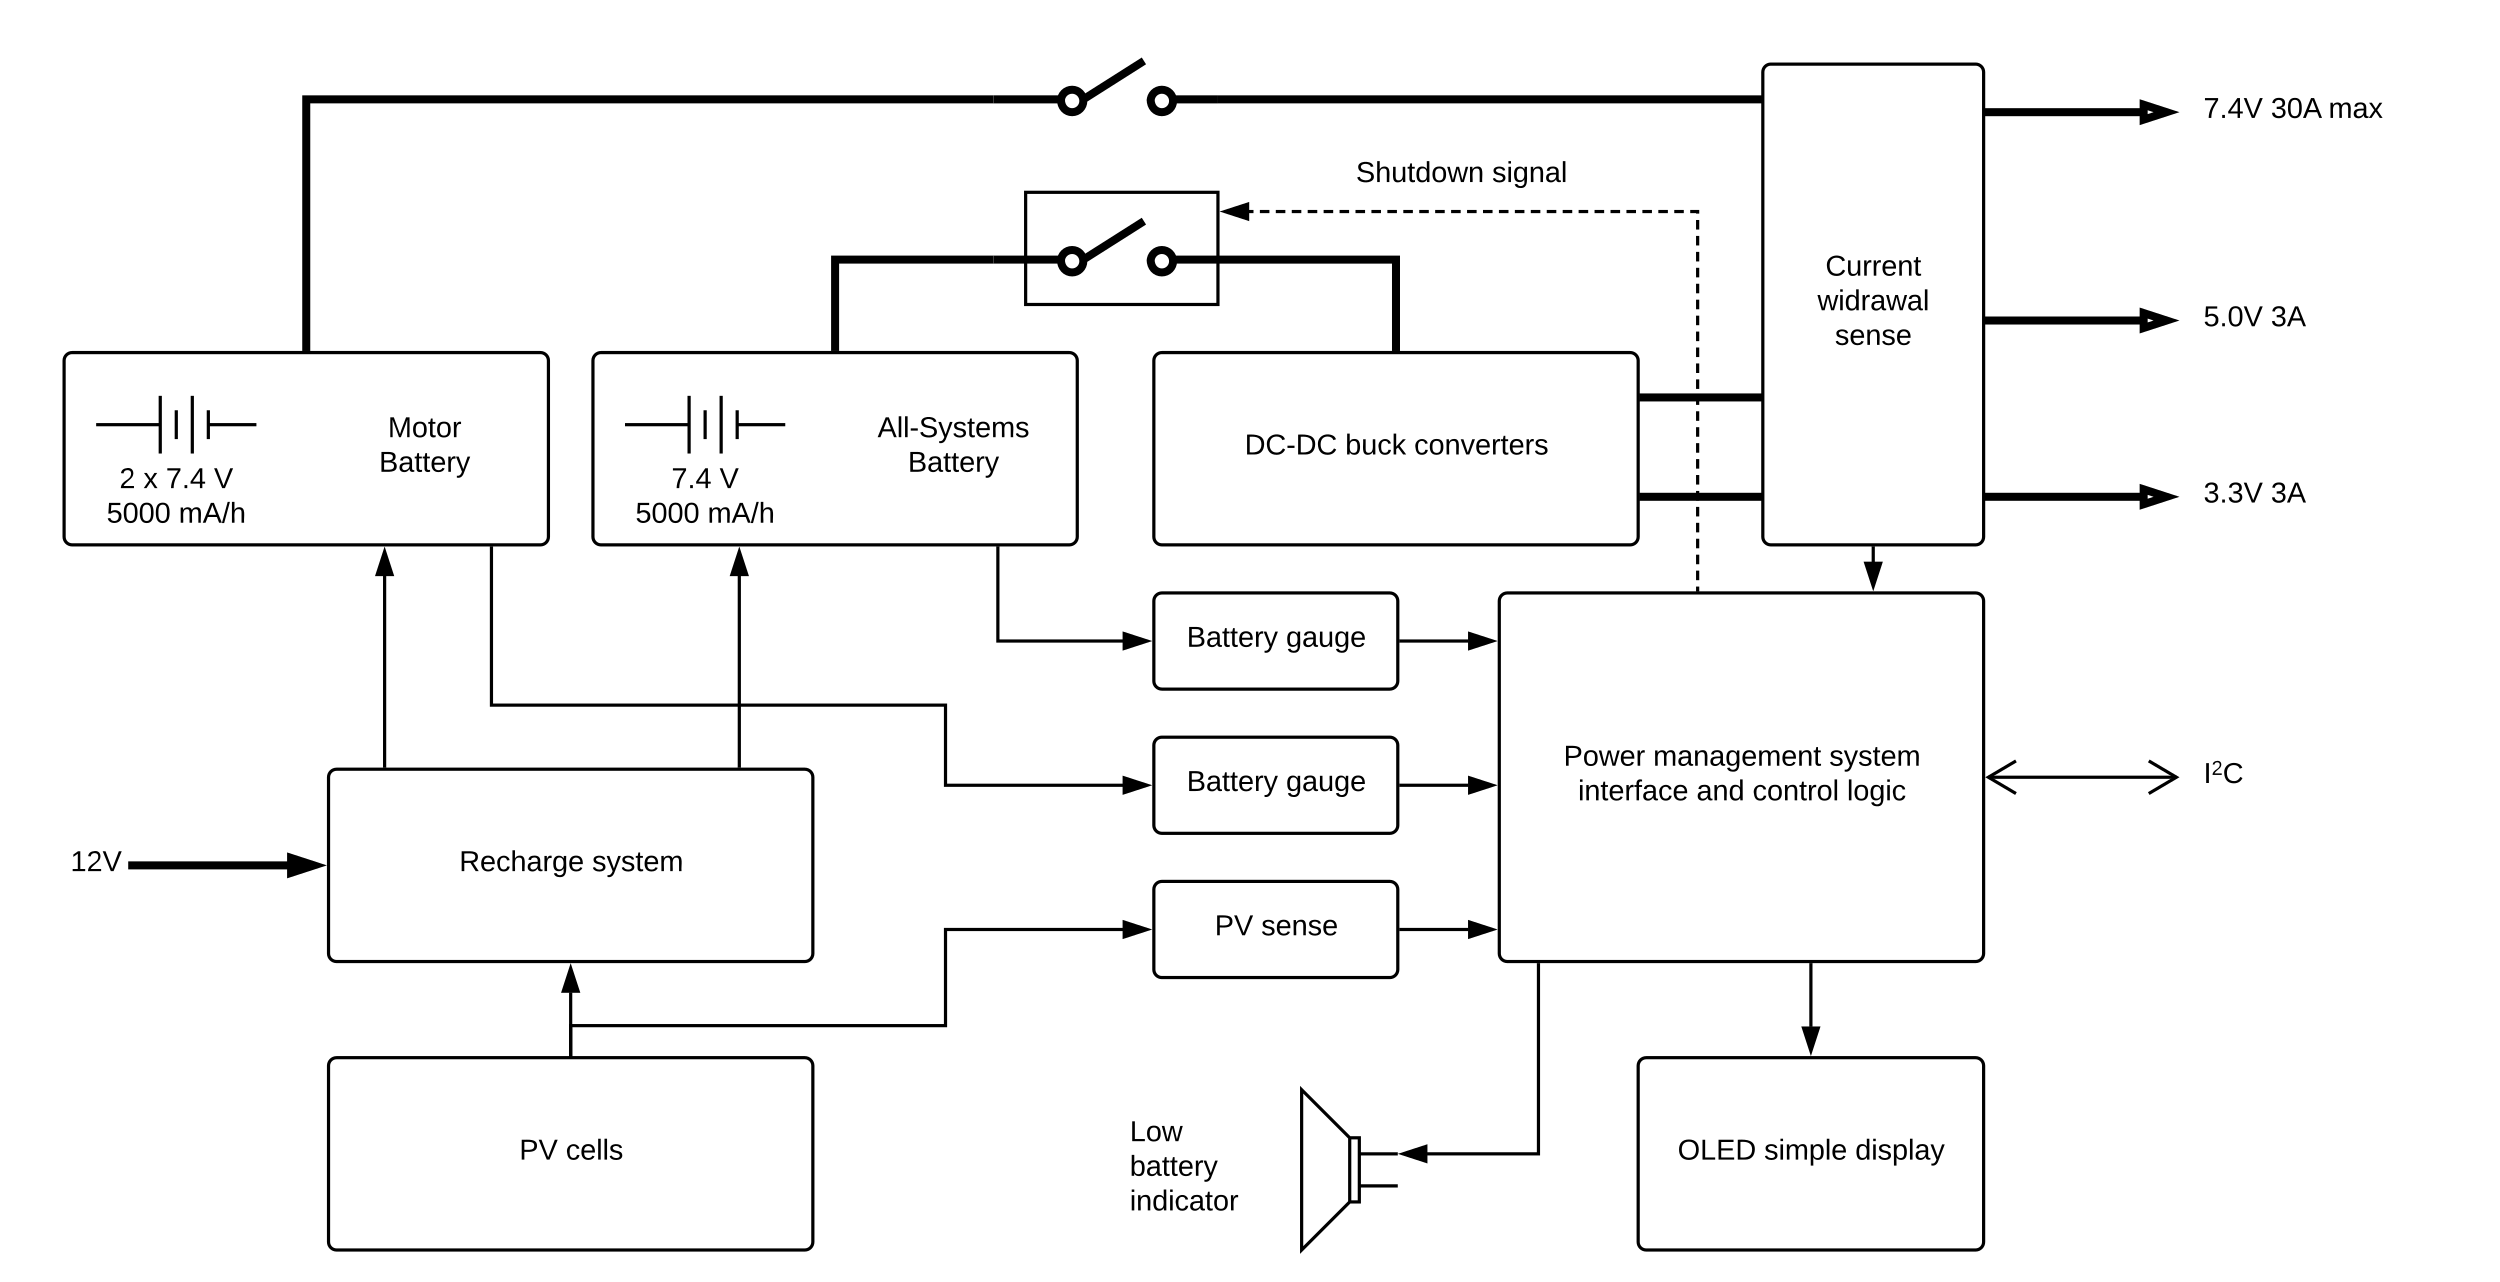 <svg xmlns="http://www.w3.org/2000/svg" xmlns:xlink="http://www.w3.org/1999/xlink" xmlns:lucid="lucid" width="1560" height="800"><g transform="translate(-260 -320)" lucid:page-tab-id="0_0"><path d="M465 805c0-2.76 2.24-5 5-5h292.22c2.76 0 5 2.24 5 5v110c0 2.76-2.24 5-5 5H470c-2.76 0-5-2.24-5-5z" stroke="#000" stroke-width="2" fill="#fff"/><use xlink:href="#a" transform="matrix(1,0,0,1,470,805) translate(76.575 58.6)"/><use xlink:href="#b" transform="matrix(1,0,0,1,470,805) translate(159.475 58.6)"/><path d="M980 695c0-2.76 2.24-5 5-5h142.22c2.76 0 5 2.24 5 5v50c0 2.76-2.24 5-5 5H985c-2.76 0-5-2.24-5-5z" stroke="#000" stroke-width="2" fill="#fff"/><use xlink:href="#c" transform="matrix(1,0,0,1,985,695) translate(15.525 28.6)"/><use xlink:href="#d" transform="matrix(1,0,0,1,985,695) translate(77.475 28.6)"/><path d="M465 985c0-2.76 2.24-5 5-5h292.22c2.76 0 5 2.24 5 5v110c0 2.76-2.24 5-5 5H470c-2.76 0-5-2.24-5-5z" stroke="#000" stroke-width="2" fill="#fff"/><use xlink:href="#e" transform="matrix(1,0,0,1,470,985) translate(114.05 58.6)"/><use xlink:href="#f" transform="matrix(1,0,0,1,470,985) translate(143.05 58.6)"/><path d="M616.1 979v-39.76" stroke="#000" stroke-width="2" fill="none"/><path d="M617.1 980h-2v-1h2zM620.75 938.5h-9.27l4.63-14.26z"/><path d="M622.12 939.5H610.1l6-18.5zm-9.27-2h6.52l-3.26-10.03z"/><path d="M980 545c0-2.76 2.24-5 5-5h292.22c2.76 0 5 2.24 5 5v110c0 2.76-2.24 5-5 5H985c-2.76 0-5-2.24-5-5z" stroke="#000" stroke-width="2" fill="#fff"/><use xlink:href="#g" transform="matrix(1,0,0,1,985,545) translate(51.675 58.6)"/><use xlink:href="#h" transform="matrix(1,0,0,1,985,545) translate(114.425 58.6)"/><use xlink:href="#i" transform="matrix(1,0,0,1,985,545) translate(157.425 58.6)"/><path d="M880 340h140v60H880z" fill="none"/><path d="M880 382h42c0 4.87 3.13 8 7 8s7-3.13 7-7-3.13-7-7-7-7 3.13-7 7m14-1l37.8-24m4.2 24c0 4.87 3.13 8 7 8s7-3.13 7-7-3.13-7-7-7-7 3.13-7 7m14-1h28" stroke="#000" stroke-width="5" fill="#fff"/><path d="M300 545c0-2.76 2.24-5 5-5h292.22c2.76 0 5 2.24 5 5v110c0 2.76-2.24 5-5 5H305c-2.76 0-5-2.24-5-5z" stroke="#000" stroke-width="2" fill="#fff"/><path d="M500 799V679.24" stroke="#000" stroke-width="2" fill="none"/><path d="M501 800h-2v-1h2zM504.64 678.5h-9.28l4.64-14.26z"/><path d="M506 679.5h-12l6-18.5zm-9.26-2h6.52L500 667.47z"/><path d="M320 540h100v90H320z" fill="none"/><path d="M320 585h40m0 18v-36m10 27v-18m10 27v-36m10 27v-18m0 9h30" stroke="#000" stroke-width="2" fill="#fff"/><use xlink:href="#j" transform="matrix(1,0,0,1,320,610.2) translate(14.5 14.4)"/><use xlink:href="#k" transform="matrix(1,0,0,1,320,610.2) translate(29.5 14.4)"/><use xlink:href="#l" transform="matrix(1,0,0,1,320,610.2) translate(43.5 14.4)"/><use xlink:href="#m" transform="matrix(1,0,0,1,320,610.2) translate(73.5 14.4)"/><use xlink:href="#n" transform="matrix(1,0,0,1,320,610.2) translate(6.525 36)"/><use xlink:href="#o" transform="matrix(1,0,0,1,320,610.2) translate(51.525 36)"/><path d="M475 560h100v80H475z" stroke="#fff" stroke-width="2" fill="#fff"/><use xlink:href="#p" transform="matrix(1,0,0,1,480,565) translate(22.05 27.8)"/><use xlink:href="#q" transform="matrix(1,0,0,1,480,565) translate(16.525 49.4)"/><path d="M630 545c0-2.76 2.24-5 5-5h292.22c2.76 0 5 2.24 5 5v110c0 2.76-2.24 5-5 5H635c-2.76 0-5-2.24-5-5z" stroke="#000" stroke-width="2" fill="#fff"/><path d="M650 540h100v90H650z" fill="none"/><path d="M650 585h40m0 18v-36m10 27v-18m10 27v-36m10 27v-18m0 9h30" stroke="#000" stroke-width="2" fill="#fff"/><use xlink:href="#r" transform="matrix(1,0,0,1,650,610.2) translate(29 14.4)"/><use xlink:href="#m" transform="matrix(1,0,0,1,650,610.2) translate(59 14.4)"/><use xlink:href="#n" transform="matrix(1,0,0,1,650,610.2) translate(6.525 36)"/><use xlink:href="#o" transform="matrix(1,0,0,1,650,610.2) translate(51.525 36)"/><path d="M805 560h100v80H805z" stroke="#fff" stroke-width="2" fill="#fff"/><use xlink:href="#s" transform="matrix(1,0,0,1,810,565) translate(-2.4 27.8)"/><use xlink:href="#q" transform="matrix(1,0,0,1,810,565) translate(16.525 49.4)"/><path d="M880 440h140v60H880z" fill="none"/><path d="M880 482h42c0 4.87 3.13 8 7 8s7-3.13 7-7-3.13-7-7-7-7 3.13-7 7m14-1l37.8-24m4.2 24c0 4.87 3.13 8 7 8s7-3.13 7-7-3.13-7-7-7-7 3.13-7 7m14-1h28" stroke="#000" stroke-width="5" fill="#fff"/><path d="M880 382H451.1v157" stroke="#000" stroke-width="5" fill="none"/><path/><path d="M453.6 540h-5v-1h5z"/><path d="M1020 382h420v8h156.9" stroke="#000" stroke-width="5" fill="none"/><path/><path d="M1611.9 390l-14.26 4.64v-9.28z" fill="#fff"/><path d="M1620 390l-24.86 8.08v-16.16zm-19.86 1.2l3.68-1.2-3.68-1.2z"/><path d="M1020 482h111.1v57" stroke="#000" stroke-width="5" fill="none"/><path/><path d="M1133.6 540h-5v-1h5z"/><path d="M781.1 539v-57H880" stroke="#000" stroke-width="5" fill="none"/><path d="M783.6 540h-5v-1h5z"/><path/><path d="M1283.22 568h168.4v-48h145.3" stroke="#000" stroke-width="5" fill="none"/><path d="M1283.22 570.5h-1v-5h1z"/><path d="M1611.9 520l-14.26 4.64v-9.28z" fill="#fff"/><path d="M1620 520l-24.86 8.08v-16.16zm-19.86 1.2l3.68-1.2-3.68-1.2z"/><path d="M1283.22 630h313.7" stroke="#000" stroke-width="5" fill="none"/><path d="M1283.22 632.5h-1v-5h1z"/><path d="M1611.9 630l-14.26 4.64v-9.28z" fill="#fff"/><path d="M1620 630l-24.86 8.08v-16.16zm-19.86 1.2l3.68-1.2-3.68-1.2z"/><path d="M1620 360h180v60h-180z" stroke="#000" stroke-opacity="0" stroke-width="2" fill="#fff" fill-opacity="0"/><use xlink:href="#t" transform="matrix(1,0,0,1,1625,365) translate(0 28.6)"/><use xlink:href="#u" transform="matrix(1,0,0,1,1625,365) translate(10 28.6)"/><use xlink:href="#v" transform="matrix(1,0,0,1,1625,365) translate(52 28.6)"/><use xlink:href="#w" transform="matrix(1,0,0,1,1625,365) translate(88 28.6)"/><path d="M1620 490h180v60h-180z" stroke="#000" stroke-opacity="0" stroke-width="2" fill="#fff" fill-opacity="0"/><use xlink:href="#t" transform="matrix(1,0,0,1,1625,495) translate(0 28.6)"/><use xlink:href="#x" transform="matrix(1,0,0,1,1625,495) translate(10 28.6)"/><use xlink:href="#y" transform="matrix(1,0,0,1,1625,495) translate(52 28.6)"/><path d="M1620 600h180v60h-180z" stroke="#000" stroke-opacity="0" stroke-width="2" fill="#fff" fill-opacity="0"/><use xlink:href="#t" transform="matrix(1,0,0,1,1625,605) translate(0 28.6)"/><use xlink:href="#z" transform="matrix(1,0,0,1,1625,605) translate(10 28.6)"/><use xlink:href="#y" transform="matrix(1,0,0,1,1625,605) translate(52 28.6)"/><path d="M340 860h100.9" stroke="#000" stroke-width="5" fill="none"/><path/><path d="M455.9 860l-14.26 4.64v-9.28z"/><path d="M464 860l-24.86 8.08v-16.16zm-19.86 1.2l3.68-1.2-3.68-1.2z"/><path d="M1360 365c0-2.76 2.24-5 5-5h127.78c2.76 0 5 2.24 5 5v290c0 2.76-2.24 5-5 5H1365c-2.76 0-5-2.24-5-5z" stroke="#000" stroke-width="2" fill="#fff"/><use xlink:href="#A" transform="matrix(1,0,0,1,1365,365) translate(34.075 127)"/><use xlink:href="#B" transform="matrix(1,0,0,1,1365,365) translate(29.125 148.6)"/><use xlink:href="#C" transform="matrix(1,0,0,1,1365,365) translate(40 170.2)"/><path d="M721.33 799V679.24" stroke="#000" stroke-width="2" fill="none"/><path d="M722.33 800h-2v-1h2zM725.97 678.5h-9.27l4.63-14.26z"/><path d="M727.35 679.5h-12.03l6-18.5zm-9.28-2h6.52l-3.27-10.03z"/><path d="M980 785c0-2.76 2.24-5 5-5h142.22c2.76 0 5 2.24 5 5v50c0 2.76-2.24 5-5 5H985c-2.76 0-5-2.24-5-5z" stroke="#000" stroke-width="2" fill="#fff"/><use xlink:href="#c" transform="matrix(1,0,0,1,985,785) translate(15.525 28.6)"/><use xlink:href="#d" transform="matrix(1,0,0,1,985,785) translate(77.475 28.6)"/><path d="M882.67 661v59h78.1" stroke="#000" stroke-width="2" fill="none"/><path d="M883.67 661h-2v-1h2zM975.76 720l-14.26 4.64v-9.28z"/><path d="M979 720l-18.5 6v-12zm-16.5 3.26l10.03-3.26-10.03-3.26z"/><path d="M566.67 661v99H850v50h110.76" stroke="#000" stroke-width="2" fill="none"/><path d="M567.67 661h-2v-1h2zM975.76 810l-14.26 4.64v-9.28z"/><path d="M979 810l-18.5 6v-12zm-16.5 3.26l10.03-3.26-10.03-3.26z"/><path d="M1195.56 695c0-2.76 2.23-5 5-5h292.22c2.76 0 5 2.24 5 5v220c0 2.76-2.24 5-5 5h-292.22c-2.77 0-5-2.24-5-5z" stroke="#000" stroke-width="2" fill="#fff"/><use xlink:href="#D" transform="matrix(1,0,0,1,1200.556,695) translate(35.125 102.8)"/><use xlink:href="#E" transform="matrix(1,0,0,1,1200.556,695) translate(91.025 102.8)"/><use xlink:href="#F" transform="matrix(1,0,0,1,1200.556,695) translate(200.925 102.8)"/><use xlink:href="#G" transform="matrix(1,0,0,1,1200.556,695) translate(44.15 124.4)"/><use xlink:href="#H" transform="matrix(1,0,0,1,1200.556,695) translate(118.05 124.4)"/><use xlink:href="#I" transform="matrix(1,0,0,1,1200.556,695) translate(153.05 124.4)"/><use xlink:href="#J" transform="matrix(1,0,0,1,1200.556,695) translate(211.95 124.4)"/><path d="M1133.22 720h43.1" stroke="#000" stroke-width="2" fill="none"/><path d="M1133.22 721h-1v-2h1zM1191.32 720l-14.27 4.64v-9.28z"/><path d="M1194.56 720l-18.5 6v-12zm-16.5 3.26l10.02-3.26-10.03-3.26z"/><path d="M1133.22 810h43.1" stroke="#000" stroke-width="2" fill="none"/><path d="M1133.22 811h-1v-2h1zM1191.32 810l-14.27 4.64v-9.28z"/><path d="M1194.56 810l-18.5 6v-12zm-16.5 3.26l10.02-3.26-10.03-3.26z"/><path d="M1500.74 805h117.3" stroke="#000" stroke-width="2" fill="none"/><path d="M1518.47 795.68L1502.7 805l15.77 9.32-1.02 1.72-18.67-11.04 18.67-11.04zM1620 805l-18.67 11.04-1.02-1.72 15.77-9.32-15.76-9.32 1.03-1.72z"/><path d="M1620 775h80v60h-80z" stroke="#000" stroke-opacity="0" stroke-width="2" fill="#fff" fill-opacity="0"/><use xlink:href="#t" transform="matrix(1,0,0,1,1625,780) translate(0 28.6)"/><use xlink:href="#K" transform="matrix(1,0,0,1,1625,780) translate(10 28.6)"/><path d="M980 875c0-2.76 2.24-5 5-5h142.22c2.76 0 5 2.24 5 5v50c0 2.76-2.24 5-5 5H985c-2.76 0-5-2.24-5-5z" stroke="#000" stroke-width="2" fill="#fff"/><use xlink:href="#e" transform="matrix(1,0,0,1,985,875) translate(33 28.6)"/><use xlink:href="#L" transform="matrix(1,0,0,1,985,875) translate(62 28.6)"/><path d="M616.1 979v-19H850v-60h110.76" stroke="#000" stroke-width="2" fill="none"/><path d="M617.1 980h-2v-1h2zM975.76 900l-14.26 4.64v-9.28z"/><path d="M979 900l-18.5 6v-12zm-16.5 3.26l10.03-3.26-10.03-3.26z"/><path d="M1133.22 900h43.1" stroke="#000" stroke-width="2" fill="none"/><path d="M1133.22 901h-1v-2h1zM1191.32 900l-14.27 4.64v-9.28z"/><path d="M1194.56 900l-18.5 6v-12zm-16.5 3.26l10.02-3.26-10.03-3.26z"/><path d="M1428.9 661v9.76" stroke="#000" stroke-width="2" fill="none"/><path d="M1429.9 661h-2v-1h2zM1428.9 685.76l-4.65-14.26h9.27z"/><path d="M1428.9 689l-6.02-18.5h12.02zm-3.27-16.5l3.26 10.03 3.25-10.03z"/><path d="M280 830h60v60h-60z" stroke="#000" stroke-opacity="0" stroke-width="2" fill="#fff" fill-opacity="0"/><g><use xlink:href="#M" transform="matrix(1,0,0,1,285,835) translate(19 28.6)"/></g><path d="M1282.22 985c0-2.76 2.24-5 5-5h205.56c2.76 0 5 2.24 5 5v110c0 2.76-2.24 5-5 5h-205.56c-2.76 0-5-2.24-5-5z" stroke="#000" stroke-width="2" fill="#fff"/><g><use xlink:href="#N" transform="matrix(1,0,0,1,1287.222,985) translate(19.65 58.6)"/><use xlink:href="#O" transform="matrix(1,0,0,1,1287.222,985) translate(73.6 58.6)"/><use xlink:href="#P" transform="matrix(1,0,0,1,1287.222,985) translate(130.45 58.6)"/></g><path d="M1390 921v39.76" stroke="#000" stroke-width="2" fill="none"/><path d="M1391 921h-2v-1h2zM1390 975.76l-4.64-14.26h9.28z"/><path d="M1390 979l-6-18.5h12zm-3.26-16.5l3.26 10.03 3.26-10.03z"/><path d="M900 440h120v70H900z" stroke="#000" stroke-width="2" fill-opacity="0"/><path d="M1319.33 689V452h-280.1" fill="none"/><path d="M1319.33 689v-2.98m0-3.98v-5.97m0-3.98v-5.97m0-3.98v-5.97m0-3.97v-5.96m0-3.98v-5.96m0-3.98v-5.97m0-3.98v-5.96m0-3.97v-5.97m0-3.97v-5.98m0-3.98v-5.97m0-3.97v-5.97m0-3.98v-5.96m0-4v-5.96m0-3.98v-5.96m0-3.98v-5.97m0-3.97v-5.97m0-3.97v-5.96m0-3.98V507m0-3.98v-5.96m0-3.98v-5.97m0-3.97v-5.97m0-4v-5.96m0-3.97v-5.97m0-3.98V452h-4.64m-4 0h-5.95m-3.98 0h-5.97m-3.98 0h-5.96m-3.98 0h-5.97m-3.96 0h-5.97m-3.98 0H1255m-3.97 0h-5.97m-3.98 0h-5.96m-3.98 0h-5.97m-4 0h-5.95m-3.98 0h-5.97m-3.97 0h-5.97m-3.98 0h-5.96m-3.98 0h-5.97m-3.98 0h-5.97m-3.98 0h-5.97m-3.97 0h-5.96m-3.98 0h-5.97m-3.98 0h-5.97m-3.98 0h-5.96m-3.97 0h-5.97m-3.98 0h-5.96m-3.98 0h-5.97m-3.97 0h-5.97m-3.98 0h-5.96m-4 0h-5.96m-3.98 0h-5.96m-3.98 0h-2.98" stroke="#000" stroke-width="2" fill="none"/><path d="M1320.33 690h-2v-1h2zM1038.5 456.64l-14.26-4.64 14.26-4.64z"/><path d="M1039.5 458l-18.5-6 18.5-6zm-12.03-6l10.03 3.26v-6.52z"/><path d="M1091.1 400H1260v60h-168.9z" stroke="#000" stroke-opacity="0" stroke-width="2" fill="#fff" fill-opacity="0"/><g><use xlink:href="#t" transform="matrix(1,0,0,1,1096.111,405) translate(0 28.6)"/><use xlink:href="#Q" transform="matrix(1,0,0,1,1096.111,405) translate(10 28.6)"/><use xlink:href="#R" transform="matrix(1,0,0,1,1096.111,405) translate(94.95 28.6)"/></g><g><path d="M1132.22 1100h-60v-100h60z" fill="none"/><path d="M1132.22 1060h-24zm0-20h-24zm-24 30v-40h-6v40zm-6 0l-30 30v-100l30 30" stroke="#000" stroke-width="2" fill="#fff"/></g><path d="M1220 921v119h-69.54" stroke="#000" stroke-width="2" fill="none"/><path d="M1221 921h-2v-1h2zM1149.72 1044.64l-14.26-4.64 14.26-4.64z"/><path d="M1150.72 1046l-18.5-6 18.5-6zm-12.03-6l10.02 3.26v-6.52z"/><path d="M960 1012.6h92.22v74.8H960z" stroke="#000" stroke-opacity="0" stroke-width="2" fill="#fff" fill-opacity="0"/><g><use xlink:href="#S" transform="matrix(1,0,0,1,965,1017.6) translate(0 14.5)"/><use xlink:href="#T" transform="matrix(1,0,0,1,965,1017.6) translate(0 36.1)"/><use xlink:href="#U" transform="matrix(1,0,0,1,965,1017.6) translate(0 57.7)"/></g><defs><path d="M233-177c-1 41-23 64-60 70L243 0h-38l-65-103H63V0H30v-248c88 3 205-21 203 71zM63-129c60-2 137 13 137-47 0-61-80-42-137-45v92" id="V"/><path d="M100-194c63 0 86 42 84 106H49c0 40 14 67 53 68 26 1 43-12 49-29l28 8c-11 28-37 45-77 45C44 4 14-33 15-96c1-61 26-98 85-98zm52 81c6-60-76-77-97-28-3 7-6 17-6 28h103" id="W"/><path d="M96-169c-40 0-48 33-48 73s9 75 48 75c24 0 41-14 43-38l32 2c-6 37-31 61-74 61-59 0-76-41-82-99-10-93 101-131 147-64 4 7 5 14 7 22l-32 3c-4-21-16-35-41-35" id="X"/><path d="M106-169C34-169 62-67 57 0H25v-261h32l-1 103c12-21 28-36 61-36 89 0 53 116 60 194h-32v-121c2-32-8-49-39-48" id="Y"/><path d="M141-36C126-15 110 5 73 4 37 3 15-17 15-53c-1-64 63-63 125-63 3-35-9-54-41-54-24 1-41 7-42 31l-33-3c5-37 33-52 76-52 45 0 72 20 72 64v82c-1 20 7 32 28 27v20c-31 9-61-2-59-35zM48-53c0 20 12 33 32 33 41-3 63-29 60-74-43 2-92-5-92 41" id="Z"/><path d="M114-163C36-179 61-72 57 0H25l-1-190h30c1 12-1 29 2 39 6-27 23-49 58-41v29" id="aa"/><path d="M177-190C167-65 218 103 67 71c-23-6-38-20-44-43l32-5c15 47 100 32 89-28v-30C133-14 115 1 83 1 29 1 15-40 15-95c0-56 16-97 71-98 29-1 48 16 59 35 1-10 0-23 2-32h30zM94-22c36 0 50-32 50-73 0-42-14-75-50-75-39 0-46 34-46 75s6 73 46 73" id="ab"/><g id="a"><use transform="matrix(0.05,0,0,0.05,0,0)" xlink:href="#V"/><use transform="matrix(0.05,0,0,0.05,12.95,0)" xlink:href="#W"/><use transform="matrix(0.05,0,0,0.05,22.95,0)" xlink:href="#X"/><use transform="matrix(0.05,0,0,0.05,31.95,0)" xlink:href="#Y"/><use transform="matrix(0.05,0,0,0.05,41.95,0)" xlink:href="#Z"/><use transform="matrix(0.05,0,0,0.05,51.95,0)" xlink:href="#aa"/><use transform="matrix(0.05,0,0,0.05,57.9,0)" xlink:href="#ab"/><use transform="matrix(0.05,0,0,0.05,67.9,0)" xlink:href="#W"/></g><path d="M135-143c-3-34-86-38-87 0 15 53 115 12 119 90S17 21 10-45l28-5c4 36 97 45 98 0-10-56-113-15-118-90-4-57 82-63 122-42 12 7 21 19 24 35" id="ac"/><path d="M179-190L93 31C79 59 56 82 12 73V49c39 6 53-20 64-50L1-190h34L92-34l54-156h33" id="ad"/><path d="M59-47c-2 24 18 29 38 22v24C64 9 27 4 27-40v-127H5v-23h24l9-43h21v43h35v23H59v120" id="ae"/><path d="M210-169c-67 3-38 105-44 169h-31v-121c0-29-5-50-35-48C34-165 62-65 56 0H25l-1-190h30c1 10-1 24 2 32 10-44 99-50 107 0 11-21 27-35 58-36 85-2 47 119 55 194h-31v-121c0-29-5-49-35-48" id="af"/><g id="b"><use transform="matrix(0.05,0,0,0.05,0,0)" xlink:href="#ac"/><use transform="matrix(0.05,0,0,0.05,9,0)" xlink:href="#ad"/><use transform="matrix(0.05,0,0,0.05,18,0)" xlink:href="#ac"/><use transform="matrix(0.05,0,0,0.05,27,0)" xlink:href="#ae"/><use transform="matrix(0.05,0,0,0.05,32,0)" xlink:href="#W"/><use transform="matrix(0.05,0,0,0.05,42,0)" xlink:href="#af"/></g><path d="M160-131c35 5 61 23 61 61C221 17 115-2 30 0v-248c76 3 177-17 177 60 0 33-19 50-47 57zm-97-11c50-1 110 9 110-42 0-47-63-36-110-37v79zm0 115c55-2 124 14 124-45 0-56-70-42-124-44v89" id="ag"/><g id="c"><use transform="matrix(0.05,0,0,0.05,0,0)" xlink:href="#ag"/><use transform="matrix(0.05,0,0,0.05,12,0)" xlink:href="#Z"/><use transform="matrix(0.05,0,0,0.05,22,0)" xlink:href="#ae"/><use transform="matrix(0.05,0,0,0.05,27,0)" xlink:href="#ae"/><use transform="matrix(0.05,0,0,0.05,32,0)" xlink:href="#W"/><use transform="matrix(0.05,0,0,0.05,42,0)" xlink:href="#aa"/><use transform="matrix(0.05,0,0,0.05,47.95,0)" xlink:href="#ad"/></g><path d="M84 4C-5 8 30-112 23-190h32v120c0 31 7 50 39 49 72-2 45-101 50-169h31l1 190h-30c-1-10 1-25-2-33-11 22-28 36-60 37" id="ah"/><g id="d"><use transform="matrix(0.05,0,0,0.05,0,0)" xlink:href="#ab"/><use transform="matrix(0.05,0,0,0.05,10,0)" xlink:href="#Z"/><use transform="matrix(0.05,0,0,0.05,20,0)" xlink:href="#ah"/><use transform="matrix(0.05,0,0,0.05,30,0)" xlink:href="#ab"/><use transform="matrix(0.05,0,0,0.05,40,0)" xlink:href="#W"/></g><path d="M30-248c87 1 191-15 191 75 0 78-77 80-158 76V0H30v-248zm33 125c57 0 124 11 124-50 0-59-68-47-124-48v98" id="ai"/><path d="M137 0h-34L2-248h35l83 218 83-218h36" id="aj"/><g id="e"><use transform="matrix(0.05,0,0,0.05,0,0)" xlink:href="#ai"/><use transform="matrix(0.05,0,0,0.05,12,0)" xlink:href="#aj"/></g><path d="M24 0v-261h32V0H24" id="ak"/><g id="f"><use transform="matrix(0.05,0,0,0.05,0,0)" xlink:href="#X"/><use transform="matrix(0.05,0,0,0.05,9,0)" xlink:href="#W"/><use transform="matrix(0.05,0,0,0.05,19,0)" xlink:href="#ak"/><use transform="matrix(0.05,0,0,0.05,22.95,0)" xlink:href="#ak"/><use transform="matrix(0.05,0,0,0.05,26.9,0)" xlink:href="#ac"/></g><path d="M30-248c118-7 216 8 213 122C240-48 200 0 122 0H30v-248zM63-27c89 8 146-16 146-99s-60-101-146-95v194" id="al"/><path d="M212-179c-10-28-35-45-73-45-59 0-87 40-87 99 0 60 29 101 89 101 43 0 62-24 78-52l27 14C228-24 195 4 139 4 59 4 22-46 18-125c-6-104 99-153 187-111 19 9 31 26 39 46" id="am"/><path d="M16-82v-28h88v28H16" id="an"/><g id="g"><use transform="matrix(0.05,0,0,0.05,0,0)" xlink:href="#al"/><use transform="matrix(0.05,0,0,0.05,12.95,0)" xlink:href="#am"/><use transform="matrix(0.05,0,0,0.05,25.9,0)" xlink:href="#an"/><use transform="matrix(0.05,0,0,0.05,31.85,0)" xlink:href="#al"/><use transform="matrix(0.05,0,0,0.05,44.8,0)" xlink:href="#am"/></g><path d="M115-194c53 0 69 39 70 98 0 66-23 100-70 100C84 3 66-7 56-30L54 0H23l1-261h32v101c10-23 28-34 59-34zm-8 174c40 0 45-34 45-75 0-40-5-75-45-74-42 0-51 32-51 76 0 43 10 73 51 73" id="ao"/><path d="M143 0L79-87 56-68V0H24v-261h32v163l83-92h37l-77 82L181 0h-38" id="ap"/><g id="h"><use transform="matrix(0.05,0,0,0.05,0,0)" xlink:href="#ao"/><use transform="matrix(0.05,0,0,0.05,10,0)" xlink:href="#ah"/><use transform="matrix(0.05,0,0,0.05,20,0)" xlink:href="#X"/><use transform="matrix(0.05,0,0,0.05,29,0)" xlink:href="#ap"/></g><path d="M100-194c62-1 85 37 85 99 1 63-27 99-86 99S16-35 15-95c0-66 28-99 85-99zM99-20c44 1 53-31 53-75 0-43-8-75-51-75s-53 32-53 75 10 74 51 75" id="aq"/><path d="M117-194c89-4 53 116 60 194h-32v-121c0-31-8-49-39-48C34-167 62-67 57 0H25l-1-190h30c1 10-1 24 2 32 11-22 29-35 61-36" id="ar"/><path d="M108 0H70L1-190h34L89-25l56-165h34" id="as"/><g id="i"><use transform="matrix(0.05,0,0,0.05,0,0)" xlink:href="#X"/><use transform="matrix(0.05,0,0,0.05,9,0)" xlink:href="#aq"/><use transform="matrix(0.05,0,0,0.05,19,0)" xlink:href="#ar"/><use transform="matrix(0.05,0,0,0.05,29,0)" xlink:href="#as"/><use transform="matrix(0.05,0,0,0.05,38,0)" xlink:href="#W"/><use transform="matrix(0.05,0,0,0.05,48,0)" xlink:href="#aa"/><use transform="matrix(0.05,0,0,0.05,53.95,0)" xlink:href="#ae"/><use transform="matrix(0.05,0,0,0.05,58.95,0)" xlink:href="#W"/><use transform="matrix(0.05,0,0,0.05,68.95,0)" xlink:href="#aa"/><use transform="matrix(0.05,0,0,0.05,74.9,0)" xlink:href="#ac"/></g><path d="M101-251c82-7 93 87 43 132L82-64C71-53 59-42 53-27h129V0H18c2-99 128-94 128-182 0-28-16-43-45-43s-46 15-49 41l-32-3c6-41 34-60 81-64" id="at"/><use transform="matrix(0.05,0,0,0.05,0,0)" xlink:href="#at" id="j"/><path d="M141 0L90-78 38 0H4l68-98-65-92h35l48 74 47-74h35l-64 92 68 98h-35" id="au"/><use transform="matrix(0.05,0,0,0.05,0,0)" xlink:href="#au" id="k"/><path d="M64 0c3-98 48-159 88-221H18v-27h164v26C143-157 98-101 97 0H64" id="av"/><path d="M33 0v-38h34V0H33" id="aw"/><path d="M155-56V0h-30v-56H8v-25l114-167h33v167h35v25h-35zm-30-156c-27 46-58 90-88 131h88v-131" id="ax"/><g id="l"><use transform="matrix(0.05,0,0,0.05,0,0)" xlink:href="#av"/><use transform="matrix(0.05,0,0,0.05,10,0)" xlink:href="#aw"/><use transform="matrix(0.05,0,0,0.05,15,0)" xlink:href="#ax"/></g><use transform="matrix(0.05,0,0,0.05,0,0)" xlink:href="#aj" id="m"/><path d="M54-142c48-35 137-8 131 61C196 18 31 33 14-55l32-4c7 23 22 37 52 37 35-1 51-22 54-58 4-55-73-65-99-34H22l8-134h141v27H59" id="ay"/><path d="M101-251c68 0 85 55 85 127S166 4 100 4C33 4 14-52 14-124c0-73 17-127 87-127zm-1 229c47 0 54-49 54-102s-4-102-53-102c-51 0-55 48-55 102 0 53 5 102 54 102" id="az"/><g id="n"><use transform="matrix(0.05,0,0,0.05,0,0)" xlink:href="#ay"/><use transform="matrix(0.05,0,0,0.05,10,0)" xlink:href="#az"/><use transform="matrix(0.05,0,0,0.05,20,0)" xlink:href="#az"/><use transform="matrix(0.05,0,0,0.05,30,0)" xlink:href="#az"/></g><path d="M205 0l-28-72H64L36 0H1l101-248h38L239 0h-34zm-38-99l-47-123c-12 45-31 82-46 123h93" id="aA"/><path d="M0 4l72-265h28L28 4H0" id="aB"/><g id="o"><use transform="matrix(0.05,0,0,0.05,0,0)" xlink:href="#af"/><use transform="matrix(0.05,0,0,0.05,14.95,0)" xlink:href="#aA"/><use transform="matrix(0.05,0,0,0.05,26.95,0)" xlink:href="#aB"/><use transform="matrix(0.05,0,0,0.05,31.95,0)" xlink:href="#Y"/></g><path d="M240 0l2-218c-23 76-54 145-80 218h-23L58-218 59 0H30v-248h44l77 211c21-75 51-140 76-211h43V0h-30" id="aC"/><g id="p"><use transform="matrix(0.05,0,0,0.05,0,0)" xlink:href="#aC"/><use transform="matrix(0.05,0,0,0.05,14.95,0)" xlink:href="#aq"/><use transform="matrix(0.05,0,0,0.05,24.95,0)" xlink:href="#ae"/><use transform="matrix(0.05,0,0,0.05,29.95,0)" xlink:href="#aq"/><use transform="matrix(0.05,0,0,0.05,39.95,0)" xlink:href="#aa"/></g><g id="q"><use transform="matrix(0.05,0,0,0.05,0,0)" xlink:href="#ag"/><use transform="matrix(0.05,0,0,0.05,12,0)" xlink:href="#Z"/><use transform="matrix(0.05,0,0,0.05,22,0)" xlink:href="#ae"/><use transform="matrix(0.05,0,0,0.05,27,0)" xlink:href="#ae"/><use transform="matrix(0.05,0,0,0.05,32,0)" xlink:href="#W"/><use transform="matrix(0.05,0,0,0.05,42,0)" xlink:href="#aa"/><use transform="matrix(0.05,0,0,0.05,47.95,0)" xlink:href="#ad"/></g><g id="r"><use transform="matrix(0.05,0,0,0.05,0,0)" xlink:href="#av"/><use transform="matrix(0.05,0,0,0.05,10,0)" xlink:href="#aw"/><use transform="matrix(0.05,0,0,0.05,15,0)" xlink:href="#ax"/></g><path d="M185-189c-5-48-123-54-124 2 14 75 158 14 163 119 3 78-121 87-175 55-17-10-28-26-33-46l33-7c5 56 141 63 141-1 0-78-155-14-162-118-5-82 145-84 179-34 5 7 8 16 11 25" id="aD"/><g id="s"><use transform="matrix(0.05,0,0,0.05,0,0)" xlink:href="#aA"/><use transform="matrix(0.05,0,0,0.05,12,0)" xlink:href="#ak"/><use transform="matrix(0.05,0,0,0.05,15.95,0)" xlink:href="#ak"/><use transform="matrix(0.05,0,0,0.05,19.9,0)" xlink:href="#an"/><use transform="matrix(0.05,0,0,0.05,25.85,0)" xlink:href="#aD"/><use transform="matrix(0.05,0,0,0.05,37.85,0)" xlink:href="#ad"/><use transform="matrix(0.05,0,0,0.05,46.85,0)" xlink:href="#ac"/><use transform="matrix(0.05,0,0,0.05,55.85,0)" xlink:href="#ae"/><use transform="matrix(0.05,0,0,0.05,60.85,0)" xlink:href="#W"/><use transform="matrix(0.05,0,0,0.05,70.85,0)" xlink:href="#af"/><use transform="matrix(0.05,0,0,0.05,85.8,0)" xlink:href="#ac"/></g><g id="u"><use transform="matrix(0.05,0,0,0.05,0,0)" xlink:href="#av"/><use transform="matrix(0.05,0,0,0.05,10,0)" xlink:href="#aw"/><use transform="matrix(0.05,0,0,0.05,15,0)" xlink:href="#ax"/><use transform="matrix(0.05,0,0,0.05,25,0)" xlink:href="#aj"/></g><path d="M126-127c33 6 58 20 58 59 0 88-139 92-164 29-3-8-5-16-6-25l32-3c6 27 21 44 54 44 32 0 52-15 52-46 0-38-36-46-79-43v-28c39 1 72-4 72-42 0-27-17-43-46-43-28 0-47 15-49 41l-32-3c6-42 35-63 81-64 48-1 79 21 79 65 0 36-21 52-52 59" id="aE"/><g id="v"><use transform="matrix(0.05,0,0,0.05,0,0)" xlink:href="#aE"/><use transform="matrix(0.05,0,0,0.05,10,0)" xlink:href="#az"/><use transform="matrix(0.05,0,0,0.05,20,0)" xlink:href="#aA"/></g><g id="w"><use transform="matrix(0.05,0,0,0.05,0,0)" xlink:href="#af"/><use transform="matrix(0.05,0,0,0.05,14.95,0)" xlink:href="#Z"/><use transform="matrix(0.05,0,0,0.05,24.95,0)" xlink:href="#au"/></g><g id="x"><use transform="matrix(0.05,0,0,0.05,0,0)" xlink:href="#ay"/><use transform="matrix(0.05,0,0,0.05,10,0)" xlink:href="#aw"/><use transform="matrix(0.05,0,0,0.05,15,0)" xlink:href="#az"/><use transform="matrix(0.05,0,0,0.05,25,0)" xlink:href="#aj"/></g><g id="y"><use transform="matrix(0.05,0,0,0.05,0,0)" xlink:href="#aE"/><use transform="matrix(0.05,0,0,0.05,10,0)" xlink:href="#aA"/></g><g id="z"><use transform="matrix(0.05,0,0,0.05,0,0)" xlink:href="#aE"/><use transform="matrix(0.05,0,0,0.05,10,0)" xlink:href="#aw"/><use transform="matrix(0.05,0,0,0.05,15,0)" xlink:href="#aE"/><use transform="matrix(0.05,0,0,0.05,25,0)" xlink:href="#aj"/></g><g id="A"><use transform="matrix(0.05,0,0,0.05,0,0)" xlink:href="#am"/><use transform="matrix(0.05,0,0,0.05,12.95,0)" xlink:href="#ah"/><use transform="matrix(0.05,0,0,0.05,22.95,0)" xlink:href="#aa"/><use transform="matrix(0.05,0,0,0.05,28.9,0)" xlink:href="#aa"/><use transform="matrix(0.05,0,0,0.05,34.85,0)" xlink:href="#W"/><use transform="matrix(0.05,0,0,0.05,44.85,0)" xlink:href="#ar"/><use transform="matrix(0.05,0,0,0.05,54.85,0)" xlink:href="#ae"/></g><path d="M206 0h-36l-40-164L89 0H53L-1-190h32L70-26l43-164h34l41 164 42-164h31" id="aF"/><path d="M24-231v-30h32v30H24zM24 0v-190h32V0H24" id="aG"/><path d="M85-194c31 0 48 13 60 33l-1-100h32l1 261h-30c-2-10 0-23-3-31C134-8 116 4 85 4 32 4 16-35 15-94c0-66 23-100 70-100zm9 24c-40 0-46 34-46 75 0 40 6 74 45 74 42 0 51-32 51-76 0-42-9-74-50-73" id="aH"/><g id="B"><use transform="matrix(0.05,0,0,0.05,0,0)" xlink:href="#aF"/><use transform="matrix(0.05,0,0,0.05,12.95,0)" xlink:href="#aG"/><use transform="matrix(0.05,0,0,0.05,16.9,0)" xlink:href="#aH"/><use transform="matrix(0.05,0,0,0.05,26.9,0)" xlink:href="#aa"/><use transform="matrix(0.05,0,0,0.05,32.85,0)" xlink:href="#Z"/><use transform="matrix(0.05,0,0,0.05,42.85,0)" xlink:href="#aF"/><use transform="matrix(0.05,0,0,0.05,55.8,0)" xlink:href="#Z"/><use transform="matrix(0.05,0,0,0.05,65.8,0)" xlink:href="#ak"/></g><g id="C"><use transform="matrix(0.05,0,0,0.05,0,0)" xlink:href="#ac"/><use transform="matrix(0.05,0,0,0.05,9,0)" xlink:href="#W"/><use transform="matrix(0.05,0,0,0.05,19,0)" xlink:href="#ar"/><use transform="matrix(0.05,0,0,0.05,29,0)" xlink:href="#ac"/><use transform="matrix(0.05,0,0,0.05,38,0)" xlink:href="#W"/></g><g id="D"><use transform="matrix(0.05,0,0,0.05,0,0)" xlink:href="#ai"/><use transform="matrix(0.05,0,0,0.05,12,0)" xlink:href="#aq"/><use transform="matrix(0.05,0,0,0.05,22,0)" xlink:href="#aF"/><use transform="matrix(0.05,0,0,0.05,34.95,0)" xlink:href="#W"/><use transform="matrix(0.05,0,0,0.05,44.95,0)" xlink:href="#aa"/></g><g id="E"><use transform="matrix(0.05,0,0,0.05,0,0)" xlink:href="#af"/><use transform="matrix(0.05,0,0,0.05,14.95,0)" xlink:href="#Z"/><use transform="matrix(0.05,0,0,0.05,24.95,0)" xlink:href="#ar"/><use transform="matrix(0.05,0,0,0.05,34.95,0)" xlink:href="#Z"/><use transform="matrix(0.05,0,0,0.05,44.95,0)" xlink:href="#ab"/><use transform="matrix(0.05,0,0,0.05,54.95,0)" xlink:href="#W"/><use transform="matrix(0.05,0,0,0.05,64.95,0)" xlink:href="#af"/><use transform="matrix(0.05,0,0,0.05,79.9,0)" xlink:href="#W"/><use transform="matrix(0.05,0,0,0.05,89.9,0)" xlink:href="#ar"/><use transform="matrix(0.05,0,0,0.05,99.9,0)" xlink:href="#ae"/></g><g id="F"><use transform="matrix(0.05,0,0,0.05,0,0)" xlink:href="#ac"/><use transform="matrix(0.05,0,0,0.05,9,0)" xlink:href="#ad"/><use transform="matrix(0.05,0,0,0.05,18,0)" xlink:href="#ac"/><use transform="matrix(0.05,0,0,0.05,27,0)" xlink:href="#ae"/><use transform="matrix(0.05,0,0,0.05,32,0)" xlink:href="#W"/><use transform="matrix(0.05,0,0,0.05,42,0)" xlink:href="#af"/></g><path d="M101-234c-31-9-42 10-38 44h38v23H63V0H32v-167H5v-23h27c-7-52 17-82 69-68v24" id="aI"/><g id="G"><use transform="matrix(0.05,0,0,0.05,0,0)" xlink:href="#aG"/><use transform="matrix(0.05,0,0,0.05,3.95,0)" xlink:href="#ar"/><use transform="matrix(0.05,0,0,0.05,13.95,0)" xlink:href="#ae"/><use transform="matrix(0.05,0,0,0.05,18.95,0)" xlink:href="#W"/><use transform="matrix(0.05,0,0,0.05,28.95,0)" xlink:href="#aa"/><use transform="matrix(0.05,0,0,0.05,34.9,0)" xlink:href="#aI"/><use transform="matrix(0.05,0,0,0.05,39.9,0)" xlink:href="#Z"/><use transform="matrix(0.05,0,0,0.05,49.9,0)" xlink:href="#X"/><use transform="matrix(0.05,0,0,0.05,58.9,0)" xlink:href="#W"/></g><g id="H"><use transform="matrix(0.05,0,0,0.05,0,0)" xlink:href="#Z"/><use transform="matrix(0.05,0,0,0.05,10,0)" xlink:href="#ar"/><use transform="matrix(0.05,0,0,0.05,20,0)" xlink:href="#aH"/></g><g id="I"><use transform="matrix(0.05,0,0,0.05,0,0)" xlink:href="#X"/><use transform="matrix(0.05,0,0,0.05,9,0)" xlink:href="#aq"/><use transform="matrix(0.05,0,0,0.05,19,0)" xlink:href="#ar"/><use transform="matrix(0.05,0,0,0.05,29,0)" xlink:href="#ae"/><use transform="matrix(0.05,0,0,0.05,34,0)" xlink:href="#aa"/><use transform="matrix(0.05,0,0,0.05,39.95,0)" xlink:href="#aq"/><use transform="matrix(0.05,0,0,0.05,49.95,0)" xlink:href="#ak"/></g><g id="J"><use transform="matrix(0.05,0,0,0.05,0,0)" xlink:href="#ak"/><use transform="matrix(0.05,0,0,0.05,3.95,0)" xlink:href="#aq"/><use transform="matrix(0.05,0,0,0.05,13.95,0)" xlink:href="#ab"/><use transform="matrix(0.05,0,0,0.05,23.95,0)" xlink:href="#aG"/><use transform="matrix(0.05,0,0,0.05,27.9,0)" xlink:href="#X"/></g><path d="M33 0v-248h34V0H33" id="aJ"/><g id="K"><use transform="matrix(0.05,0,0,0.05,0,0)" xlink:href="#aJ"/><use transform="matrix(0.035,0,0,0.035,5,-5.04)" xlink:href="#at"/><use transform="matrix(0.05,0,0,0.05,12,0)" xlink:href="#am"/></g><g id="L"><use transform="matrix(0.05,0,0,0.05,0,0)" xlink:href="#ac"/><use transform="matrix(0.05,0,0,0.05,9,0)" xlink:href="#W"/><use transform="matrix(0.05,0,0,0.05,19,0)" xlink:href="#ar"/><use transform="matrix(0.05,0,0,0.05,29,0)" xlink:href="#ac"/><use transform="matrix(0.05,0,0,0.05,38,0)" xlink:href="#W"/></g><path d="M27 0v-27h64v-190l-56 39v-29l58-41h29v221h61V0H27" id="aK"/><g id="M"><use transform="matrix(0.05,0,0,0.05,0,0)" xlink:href="#aK"/><use transform="matrix(0.05,0,0,0.05,10,0)" xlink:href="#at"/><use transform="matrix(0.05,0,0,0.05,20,0)" xlink:href="#aj"/></g><path d="M140-251c81 0 123 46 123 126C263-46 219 4 140 4 59 4 17-45 17-125s42-126 123-126zm0 227c63 0 89-41 89-101s-29-99-89-99c-61 0-89 39-89 99S79-25 140-24" id="aL"/><path d="M30 0v-248h33v221h125V0H30" id="aM"/><path d="M30 0v-248h187v28H63v79h144v27H63v87h162V0H30" id="aN"/><g id="N"><use transform="matrix(0.05,0,0,0.05,0,0)" xlink:href="#aL"/><use transform="matrix(0.05,0,0,0.05,14,0)" xlink:href="#aM"/><use transform="matrix(0.05,0,0,0.05,24,0)" xlink:href="#aN"/><use transform="matrix(0.05,0,0,0.05,36,0)" xlink:href="#al"/></g><path d="M115-194c55 1 70 41 70 98S169 2 115 4C84 4 66-9 55-30l1 105H24l-1-265h31l2 30c10-21 28-34 59-34zm-8 174c40 0 45-34 45-75s-6-73-45-74c-42 0-51 32-51 76 0 43 10 73 51 73" id="aO"/><g id="O"><use transform="matrix(0.05,0,0,0.05,0,0)" xlink:href="#ac"/><use transform="matrix(0.05,0,0,0.05,9,0)" xlink:href="#aG"/><use transform="matrix(0.05,0,0,0.05,12.95,0)" xlink:href="#af"/><use transform="matrix(0.05,0,0,0.05,27.9,0)" xlink:href="#aO"/><use transform="matrix(0.05,0,0,0.05,37.9,0)" xlink:href="#ak"/><use transform="matrix(0.05,0,0,0.05,41.85,0)" xlink:href="#W"/></g><g id="P"><use transform="matrix(0.05,0,0,0.05,0,0)" xlink:href="#aH"/><use transform="matrix(0.05,0,0,0.05,10,0)" xlink:href="#aG"/><use transform="matrix(0.05,0,0,0.05,13.95,0)" xlink:href="#ac"/><use transform="matrix(0.05,0,0,0.05,22.95,0)" xlink:href="#aO"/><use transform="matrix(0.05,0,0,0.05,32.95,0)" xlink:href="#ak"/><use transform="matrix(0.05,0,0,0.05,36.9,0)" xlink:href="#Z"/><use transform="matrix(0.05,0,0,0.05,46.9,0)" xlink:href="#ad"/></g><g id="Q"><use transform="matrix(0.05,0,0,0.05,0,0)" xlink:href="#aD"/><use transform="matrix(0.05,0,0,0.05,12,0)" xlink:href="#Y"/><use transform="matrix(0.05,0,0,0.05,22,0)" xlink:href="#ah"/><use transform="matrix(0.05,0,0,0.05,32,0)" xlink:href="#ae"/><use transform="matrix(0.05,0,0,0.05,37,0)" xlink:href="#aH"/><use transform="matrix(0.05,0,0,0.05,47,0)" xlink:href="#aq"/><use transform="matrix(0.05,0,0,0.05,57,0)" xlink:href="#aF"/><use transform="matrix(0.05,0,0,0.05,69.95,0)" xlink:href="#ar"/></g><g id="R"><use transform="matrix(0.05,0,0,0.05,0,0)" xlink:href="#ac"/><use transform="matrix(0.05,0,0,0.05,9,0)" xlink:href="#aG"/><use transform="matrix(0.05,0,0,0.05,12.95,0)" xlink:href="#ab"/><use transform="matrix(0.05,0,0,0.05,22.95,0)" xlink:href="#ar"/><use transform="matrix(0.05,0,0,0.05,32.95,0)" xlink:href="#Z"/><use transform="matrix(0.05,0,0,0.05,42.95,0)" xlink:href="#ak"/></g><g id="S"><use transform="matrix(0.05,0,0,0.05,0,0)" xlink:href="#aM"/><use transform="matrix(0.05,0,0,0.05,10,0)" xlink:href="#aq"/><use transform="matrix(0.05,0,0,0.05,20,0)" xlink:href="#aF"/></g><g id="T"><use transform="matrix(0.05,0,0,0.05,0,0)" xlink:href="#ao"/><use transform="matrix(0.05,0,0,0.05,10,0)" xlink:href="#Z"/><use transform="matrix(0.05,0,0,0.05,20,0)" xlink:href="#ae"/><use transform="matrix(0.05,0,0,0.05,25,0)" xlink:href="#ae"/><use transform="matrix(0.05,0,0,0.05,30,0)" xlink:href="#W"/><use transform="matrix(0.05,0,0,0.05,40,0)" xlink:href="#aa"/><use transform="matrix(0.05,0,0,0.05,45.95,0)" xlink:href="#ad"/></g><g id="U"><use transform="matrix(0.05,0,0,0.05,0,0)" xlink:href="#aG"/><use transform="matrix(0.05,0,0,0.05,3.95,0)" xlink:href="#ar"/><use transform="matrix(0.05,0,0,0.05,13.95,0)" xlink:href="#aH"/><use transform="matrix(0.05,0,0,0.05,23.95,0)" xlink:href="#aG"/><use transform="matrix(0.05,0,0,0.05,27.9,0)" xlink:href="#X"/><use transform="matrix(0.05,0,0,0.05,36.9,0)" xlink:href="#Z"/><use transform="matrix(0.05,0,0,0.05,46.9,0)" xlink:href="#ae"/><use transform="matrix(0.05,0,0,0.05,51.9,0)" xlink:href="#aq"/><use transform="matrix(0.05,0,0,0.05,61.9,0)" xlink:href="#aa"/></g></defs></g></svg>